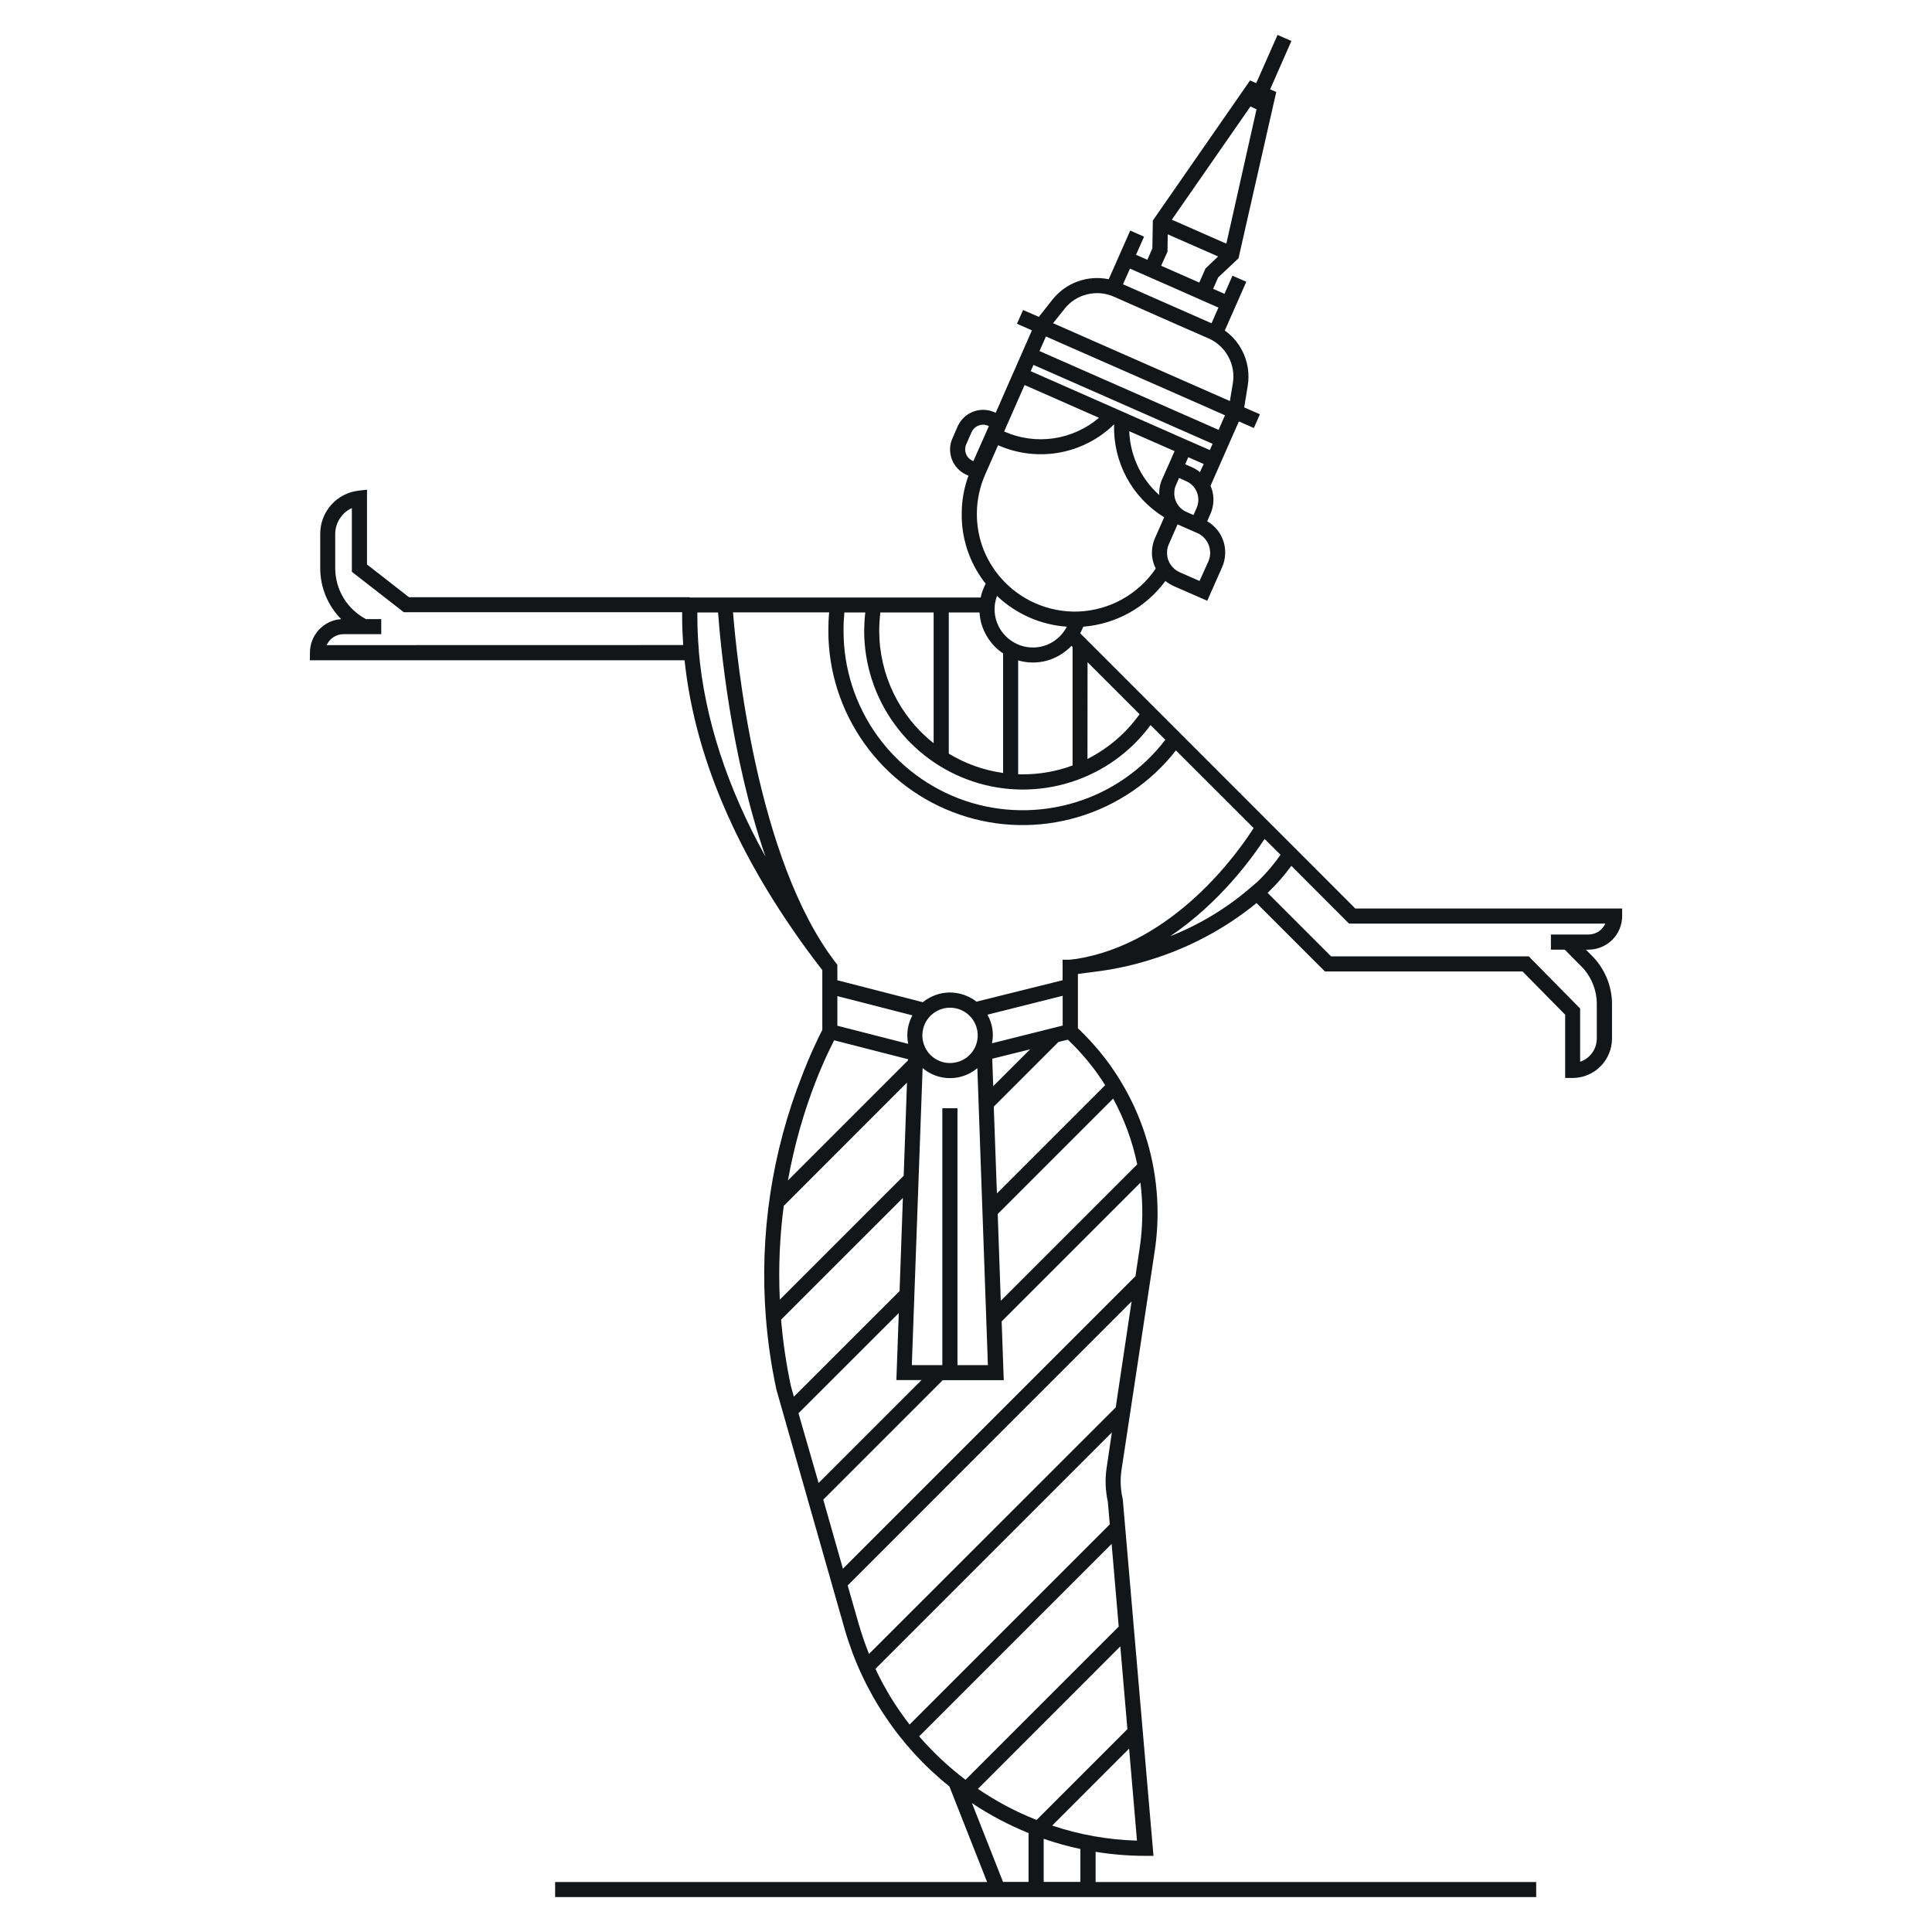 <svg width="24" height="24" viewBox="0 0 24 24" fill="none" xmlns="http://www.w3.org/2000/svg">
<path d="M16.836 11.286L16.148 10.597L13.419 7.867C13.425 7.856 13.43 7.845 13.435 7.834L13.457 7.785C13.658 7.769 13.853 7.71 14.029 7.612C14.205 7.514 14.358 7.379 14.477 7.217C14.508 7.242 14.543 7.263 14.579 7.28L14.997 7.463L15.182 7.045C15.204 6.995 15.216 6.942 15.219 6.887C15.22 6.871 15.22 6.856 15.219 6.84C15.216 6.765 15.193 6.693 15.154 6.629C15.115 6.566 15.061 6.513 14.996 6.475L15.036 6.385C15.058 6.336 15.07 6.283 15.073 6.229C15.074 6.214 15.074 6.198 15.073 6.182C15.07 6.131 15.058 6.081 15.038 6.034L15.2 5.666L15.31 5.416L15.39 5.235L15.426 5.251L15.576 5.317L15.651 5.146L15.456 5.061L15.5 4.791C15.521 4.661 15.505 4.529 15.455 4.408C15.405 4.287 15.322 4.182 15.215 4.106L15.382 3.727L15.482 3.5L15.31 3.425L15.211 3.65L15.07 3.588L15.132 3.447L15.385 3.209L15.854 1.143L15.778 1.11L16.042 0.509L15.87 0.434L15.605 1.033L15.529 0.999L14.321 2.739L14.315 3.086L14.253 3.227L14.112 3.165L14.212 2.94L14.04 2.864L13.941 3.089L13.773 3.469C13.645 3.442 13.512 3.451 13.388 3.496C13.265 3.54 13.157 3.618 13.075 3.721L12.905 3.936L12.896 3.932L12.709 3.851L12.633 4.022L12.783 4.088L12.819 4.104L12.664 4.456L12.629 4.535L12.62 4.557L12.554 4.706L12.369 5.128L12.348 5.119C12.265 5.083 12.171 5.082 12.086 5.115C12.002 5.148 11.934 5.213 11.897 5.295L11.832 5.445C11.813 5.486 11.803 5.531 11.802 5.576C11.801 5.621 11.809 5.666 11.825 5.708C11.842 5.751 11.866 5.789 11.898 5.822C11.929 5.854 11.966 5.881 12.008 5.899L12.031 5.909C11.976 6.057 11.948 6.213 11.947 6.371C11.943 6.55 11.975 6.728 12.04 6.895C12.09 7.023 12.159 7.143 12.244 7.251L12.221 7.302C12.204 7.341 12.191 7.381 12.182 7.423H8.568V7.419H5.081L4.559 7.012V6.083L4.455 6.095C4.323 6.11 4.202 6.173 4.114 6.272C4.026 6.371 3.978 6.498 3.978 6.63V7.066C3.98 7.3 4.073 7.524 4.238 7.691C4.133 7.698 4.034 7.745 3.962 7.823C3.89 7.9 3.85 8.002 3.85 8.108V8.202H8.504C8.617 9.28 9.059 10.393 9.821 11.51C9.944 11.691 10.076 11.873 10.215 12.051V12.794C10.192 12.841 10.168 12.884 10.148 12.931C10.097 13.037 10.049 13.146 10.007 13.252C9.992 13.286 9.979 13.321 9.966 13.355C9.588 14.311 9.433 15.341 9.514 16.367C9.538 16.668 9.581 16.967 9.645 17.263L10.492 20.235C10.713 21.006 11.168 21.691 11.794 22.192L12.262 23.379H6.896V23.566H19.083V23.379H13.61V23.004C13.814 23.037 14.02 23.054 14.227 23.054H14.329L13.948 18.631L13.946 18.617C13.919 18.5 13.914 18.378 13.932 18.259L14.344 15.543C14.454 14.818 14.308 14.077 13.931 13.447C13.888 13.374 13.84 13.302 13.791 13.232C13.672 13.067 13.538 12.914 13.39 12.774V12.099L13.656 12.064C13.86 12.037 14.062 11.992 14.259 11.932C14.752 11.785 15.211 11.543 15.609 11.218L16.459 12.068H18.914L19.443 12.605V13.391H19.544C19.672 13.389 19.794 13.336 19.884 13.245C19.973 13.154 20.024 13.032 20.025 12.904V12.453C20.02 12.261 19.95 12.078 19.828 11.93C19.809 11.908 19.792 11.888 19.774 11.871L19.7 11.797H19.734C19.845 11.796 19.951 11.752 20.029 11.674C20.107 11.596 20.151 11.49 20.151 11.379V11.286H16.836ZM4.058 8.014C4.076 7.974 4.105 7.939 4.142 7.915C4.179 7.891 4.223 7.878 4.267 7.878H4.736V7.691H4.547C4.433 7.631 4.337 7.541 4.269 7.431C4.202 7.321 4.166 7.194 4.164 7.065V6.632C4.165 6.564 4.184 6.498 4.221 6.442C4.257 6.385 4.309 6.34 4.371 6.312V7.103L5.016 7.605H8.474V7.663C8.474 7.779 8.479 7.897 8.487 8.013L4.058 8.014ZM13.51 8.226L14.156 8.872C13.989 9.107 13.767 9.297 13.509 9.428L13.51 8.226ZM14.401 6.15C14.22 5.989 14.096 5.772 14.049 5.534C14.037 5.476 14.03 5.416 14.028 5.357L14.591 5.604L14.515 5.777L14.438 5.949C14.415 6 14.402 6.055 14.4 6.111C14.399 6.123 14.4 6.136 14.4 6.149L14.401 6.15ZM14.736 5.978C14.779 5.996 14.816 6.027 14.842 6.065C14.869 6.104 14.884 6.15 14.886 6.196C14.886 6.205 14.886 6.214 14.886 6.222C14.884 6.253 14.877 6.282 14.865 6.31L14.826 6.398L14.738 6.359C14.695 6.341 14.659 6.311 14.633 6.273C14.606 6.236 14.591 6.191 14.588 6.145C14.587 6.136 14.587 6.127 14.588 6.119C14.588 6.086 14.595 6.054 14.609 6.025L14.647 5.937L14.736 5.978ZM14.723 5.767L14.761 5.68L14.953 5.764L14.906 5.865C14.876 5.841 14.844 5.821 14.809 5.805L14.723 5.767ZM15.033 6.853C15.034 6.862 15.034 6.871 15.033 6.88C15.031 6.913 15.024 6.944 15.011 6.974L14.901 7.217L14.655 7.109C14.611 7.089 14.573 7.058 14.545 7.019C14.517 6.98 14.501 6.934 14.498 6.886C14.498 6.877 14.498 6.867 14.498 6.857C14.498 6.824 14.506 6.791 14.52 6.76L14.628 6.514L14.858 6.615L14.875 6.622C14.92 6.642 14.958 6.674 14.986 6.715C15.014 6.755 15.03 6.803 15.032 6.852L15.033 6.853ZM15.534 1.322L15.609 1.358L15.234 3.027L14.557 2.729L15.534 1.322ZM14.503 3.127L14.506 2.911L15.132 3.186L14.976 3.334L14.898 3.51L14.546 3.355L14.424 3.301L14.503 3.127ZM14.037 3.337L14.529 3.553L14.995 3.759L15.136 3.821L15.05 4.016L13.95 3.531L14.037 3.337ZM13.223 3.838C13.293 3.748 13.392 3.684 13.503 3.657C13.614 3.629 13.731 3.639 13.836 3.685L14.625 4.034L15.014 4.204C15.118 4.25 15.205 4.33 15.259 4.431C15.314 4.531 15.333 4.647 15.315 4.76L15.278 4.982L14.374 4.584L13.082 4.015L13.223 3.838ZM12.993 4.18L14.783 4.967L15.217 5.159L15.138 5.34L12.913 4.361L12.993 4.18ZM12.838 4.533L13.288 4.731L15.063 5.513L15.029 5.591L14.742 5.465L14.726 5.458L12.804 4.611L12.838 4.533ZM12.728 4.783L13.652 5.19C13.492 5.326 13.297 5.414 13.09 5.445C12.882 5.475 12.67 5.447 12.478 5.362H12.473L12.728 4.783ZM12.084 5.725C12.053 5.712 12.027 5.689 12.01 5.66C11.993 5.63 11.986 5.596 11.991 5.562C11.992 5.547 11.996 5.533 12.003 5.519L12.069 5.369C12.085 5.331 12.116 5.302 12.155 5.287C12.193 5.271 12.236 5.272 12.274 5.289L12.284 5.294L12.091 5.729L12.084 5.725ZM12.217 6.825C12.161 6.681 12.133 6.526 12.135 6.371C12.137 6.207 12.172 6.045 12.238 5.895L12.398 5.532H12.402C12.64 5.637 12.905 5.668 13.161 5.622C13.418 5.575 13.654 5.453 13.84 5.271C13.832 5.501 13.886 5.729 13.995 5.932C14.104 6.135 14.265 6.305 14.462 6.426L14.348 6.683C14.325 6.736 14.312 6.792 14.31 6.849C14.31 6.865 14.31 6.881 14.31 6.896C14.315 6.954 14.331 7.011 14.357 7.063C14.25 7.221 14.106 7.352 13.939 7.445C13.771 7.538 13.584 7.59 13.392 7.597C13.21 7.603 13.028 7.567 12.861 7.494C12.694 7.42 12.545 7.31 12.426 7.171C12.338 7.068 12.267 6.951 12.217 6.825H12.217ZM12.648 8.204C12.707 8.221 12.769 8.23 12.83 8.23C12.92 8.23 13.009 8.212 13.091 8.176C13.174 8.14 13.248 8.088 13.31 8.023L13.324 8.036V9.509C13.126 9.582 12.918 9.619 12.707 9.619H12.648V8.204ZM12.639 8.002C12.547 7.962 12.471 7.894 12.421 7.809C12.37 7.723 12.348 7.623 12.357 7.524C12.361 7.483 12.371 7.442 12.385 7.403C12.621 7.627 12.928 7.762 13.252 7.785C13.244 7.801 13.235 7.817 13.225 7.832C13.163 7.925 13.07 7.994 12.963 8.025C12.855 8.056 12.74 8.048 12.637 8.002H12.639ZM11.786 7.608H12.168C12.174 7.71 12.204 7.809 12.255 7.897C12.306 7.985 12.376 8.061 12.461 8.117V9.602C12.222 9.569 11.992 9.487 11.786 9.362V7.608ZM10.937 7.608H11.598V9.233C11.387 9.066 11.217 8.854 11.1 8.612C10.983 8.37 10.922 8.104 10.922 7.835C10.922 7.759 10.927 7.684 10.936 7.608H10.937ZM10.49 7.608H10.749C10.74 7.684 10.736 7.759 10.735 7.835C10.735 8.25 10.866 8.655 11.109 8.991C11.352 9.328 11.696 9.579 12.09 9.709C12.484 9.839 12.91 9.841 13.305 9.715C13.701 9.589 14.047 9.341 14.293 9.007L14.476 9.19C14.193 9.56 13.801 9.833 13.356 9.968C12.91 10.104 12.433 10.097 11.991 9.948C11.55 9.798 11.167 9.514 10.895 9.135C10.624 8.756 10.478 8.302 10.479 7.836C10.478 7.759 10.482 7.683 10.489 7.608H10.49ZM8.681 8.092V8.077C8.67 7.94 8.663 7.8 8.663 7.663V7.608H8.92C8.947 7.975 9.072 9.376 9.51 10.643C9.032 9.78 8.754 8.925 8.681 8.092ZM10.138 13.422C10.151 13.388 10.164 13.356 10.178 13.322C10.221 13.219 10.268 13.113 10.319 13.01C10.333 12.981 10.348 12.952 10.362 12.923L11.28 13.158V13.172L9.788 14.664C9.864 14.239 9.981 13.823 10.138 13.422ZM11.461 13.268C11.556 13.349 11.677 13.393 11.802 13.393C11.926 13.393 12.046 13.349 12.141 13.269L12.272 16.958H11.894V13.767H11.706V16.958H11.327L11.461 13.268ZM11.458 12.862C11.458 12.771 11.494 12.684 11.557 12.62L11.567 12.611C11.612 12.569 11.667 12.54 11.727 12.526C11.787 12.513 11.849 12.516 11.908 12.535C11.966 12.554 12.018 12.588 12.059 12.634C12.1 12.68 12.127 12.736 12.139 12.796C12.151 12.856 12.146 12.918 12.126 12.976C12.106 13.034 12.07 13.085 12.023 13.125C11.976 13.164 11.92 13.19 11.859 13.2C11.799 13.211 11.737 13.205 11.679 13.183C11.617 13.159 11.563 13.118 11.524 13.065C11.518 13.056 11.512 13.047 11.506 13.037C11.475 12.984 11.458 12.923 11.458 12.862ZM12.323 12.96C12.348 12.839 12.328 12.712 12.266 12.605L13.201 12.37V12.74L12.323 12.96ZM12.797 13.035L12.338 13.493L12.326 13.152L12.797 13.035ZM11.271 12.862C11.271 12.897 11.275 12.932 11.282 12.967L10.402 12.742V12.374L11.334 12.613C11.293 12.689 11.271 12.775 11.271 12.862ZM9.736 14.98L11.267 13.448L11.226 14.606L9.687 16.145C9.669 15.756 9.685 15.366 9.736 14.98ZM9.825 17.219C9.767 16.946 9.726 16.671 9.703 16.393L11.216 14.881L11.175 16.038L9.862 17.35L9.825 17.219ZM9.919 17.556L11.165 16.311L11.135 17.144H11.447L10.169 18.422L9.919 17.556ZM10.875 20.731L13.812 17.794L13.747 18.233C13.726 18.373 13.731 18.516 13.762 18.655L13.786 18.936L11.299 21.423C11.133 21.209 10.99 20.977 10.875 20.731ZM11.418 21.57L13.809 19.179L13.897 20.206L11.994 22.109C11.784 21.95 11.591 21.769 11.418 21.57H11.418ZM12.777 23.378H12.46L12.074 22.399C12.295 22.547 12.531 22.671 12.777 22.771V23.378ZM13.421 23.378H12.965V22.842C13.114 22.894 13.267 22.936 13.421 22.969V23.378ZM14.124 22.865C13.766 22.855 13.411 22.792 13.071 22.678L14.026 21.722L14.124 22.865ZM14.005 21.48L12.877 22.608C12.62 22.507 12.376 22.377 12.148 22.222L13.917 20.452L14.005 21.48ZM13.86 17.483L10.795 20.546C10.748 20.427 10.706 20.306 10.67 20.183L10.53 19.695L14.057 16.167L13.86 17.483ZM14.156 15.514L14.105 15.853L10.471 19.487L10.227 18.629L11.711 17.145H12.469L12.443 16.415L14.167 14.691C14.201 14.965 14.198 15.242 14.156 15.514ZM13.828 13.647C13.967 13.903 14.068 14.179 14.127 14.464L12.432 16.159L12.394 15.081L13.828 13.647ZM13.635 13.34C13.668 13.387 13.699 13.433 13.729 13.48L12.384 14.825L12.345 13.747L13.148 12.944L13.265 12.915C13.402 13.045 13.526 13.188 13.636 13.341L13.635 13.34ZM13.351 11.914L13.288 11.922H13.2V12.177L12.13 12.443C12.035 12.369 11.918 12.329 11.798 12.329C11.678 12.33 11.561 12.372 11.467 12.447L11.464 12.45L10.402 12.177V11.984L10.381 11.958C9.393 10.676 9.148 8.137 9.106 7.607H10.3C10.293 7.682 10.29 7.758 10.29 7.833C10.289 8.336 10.446 8.827 10.738 9.236C11.03 9.646 11.442 9.954 11.918 10.118C12.393 10.282 12.908 10.293 13.39 10.15C13.872 10.008 14.298 9.718 14.608 9.322L15.573 10.286C15.396 10.567 14.584 11.731 13.351 11.915L13.351 11.914ZM15.601 10.969C15.583 10.986 15.566 11.002 15.547 11.016C15.248 11.277 14.906 11.484 14.537 11.63C15.155 11.213 15.559 10.651 15.709 10.421L15.907 10.618C15.818 10.746 15.716 10.864 15.602 10.971L15.601 10.969ZM19.734 11.609H19.266V11.797H19.438L19.643 12.004C19.659 12.019 19.674 12.035 19.686 12.051C19.779 12.165 19.832 12.307 19.836 12.455V12.904C19.835 12.967 19.815 13.029 19.778 13.08C19.741 13.131 19.689 13.169 19.629 13.189V12.528L19.024 11.914L18.991 11.88H16.535L15.747 11.092C15.854 10.989 15.952 10.878 16.04 10.758H16.044L16.758 11.473H19.942C19.924 11.513 19.895 11.547 19.858 11.572C19.821 11.595 19.778 11.609 19.734 11.609Z" fill="#121619"/>
</svg>
